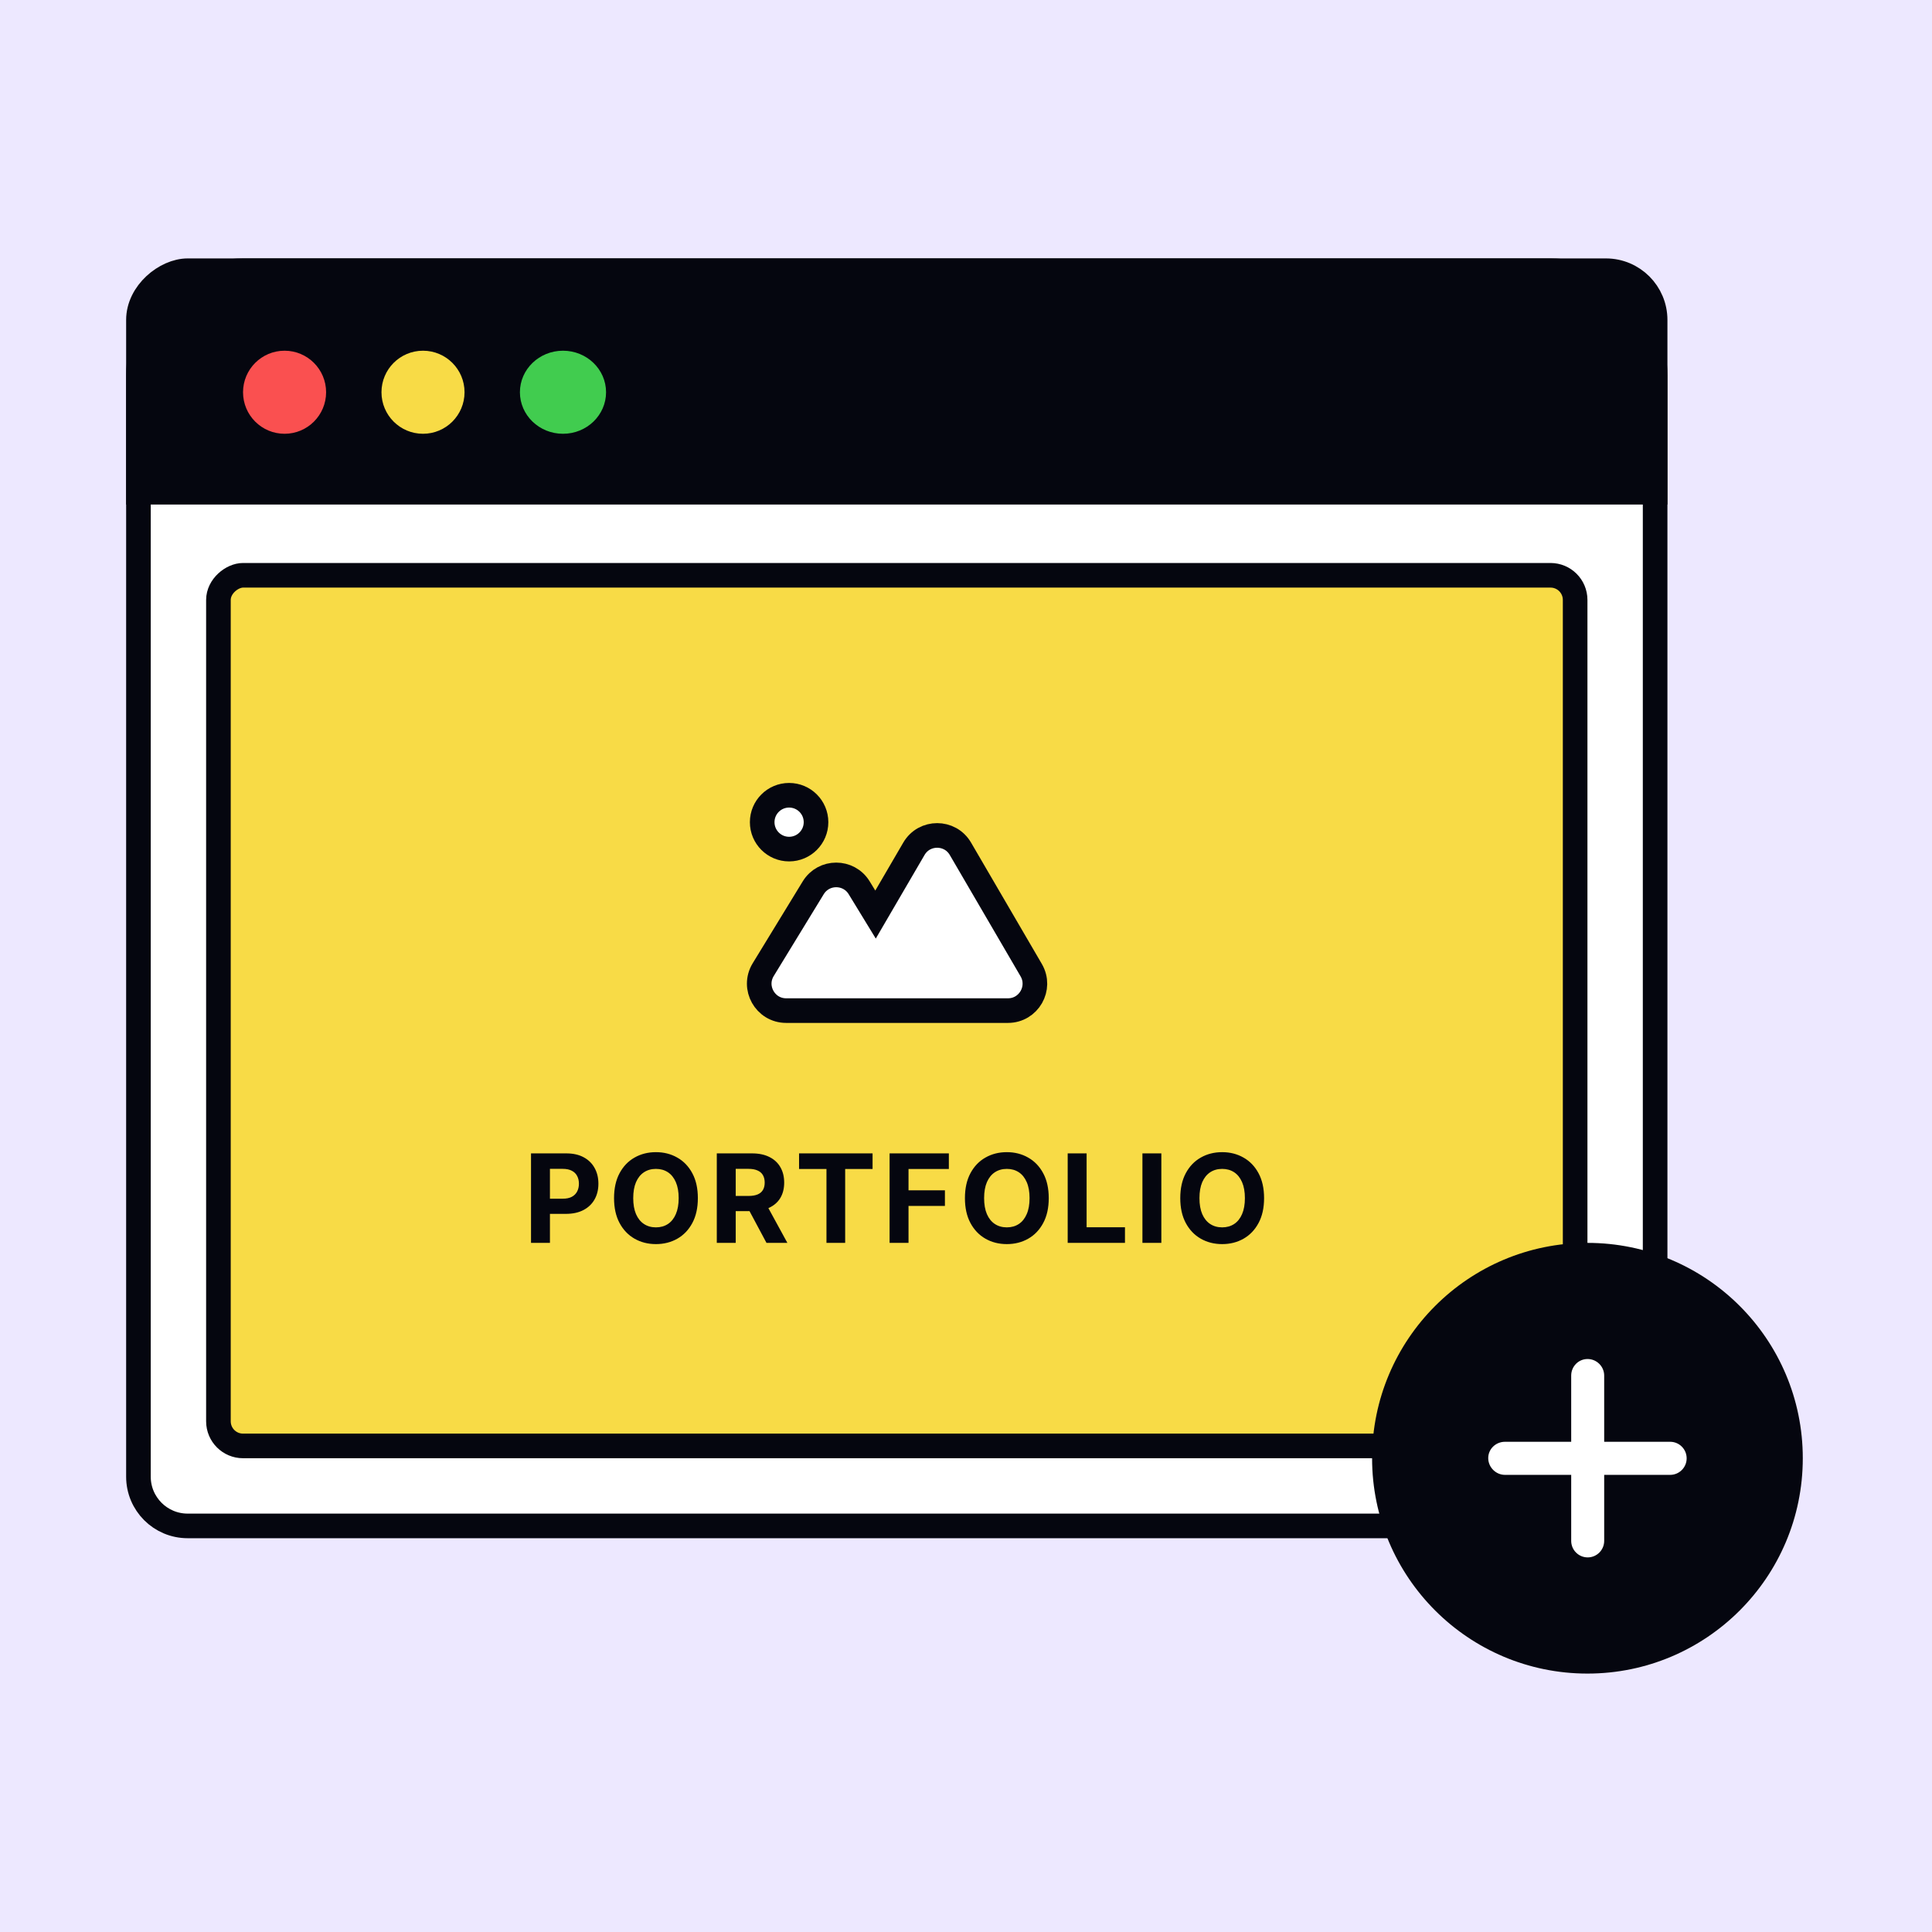 <svg width="628" height="628" viewBox="0 0 628 628" fill="none" xmlns="http://www.w3.org/2000/svg">
<rect width="628" height="628" fill="#EDE8FF"/>
<rect x="45" y="496" width="408" height="493" rx="16" transform="rotate(-90 45 496)" fill="white" stroke="#05060F" stroke-width="8"/>
<rect x="71" y="470" width="283" height="441" rx="8" transform="rotate(-90 71 470)" fill="#F8DB46" stroke="#05060F" stroke-width="8"/>
<path d="M41 122C41 101.013 58.013 84 79 84H504C524.987 84 542 101.013 542 122V164H41V122Z" fill="#05060F"/>
<circle cx="92.5" cy="127.5" r="13.5" fill="#FA5050"/>
<circle cx="137.5" cy="127.5" r="13.5" fill="#F8DB46"/>
<ellipse cx="183" cy="127.5" rx="14" ry="13.5" fill="#41CC4F"/>
<circle cx="516" cy="474" r="70" fill="#05060F"/>
<path fill-rule="evenodd" clip-rule="evenodd" d="M516.042 441.75C519.003 441.75 521.443 444.166 521.443 447.134L521.445 468.656H542.889C545.85 468.656 548.25 471.063 548.25 474.031C548.25 477 545.85 479.406 542.889 479.406H521.445L521.444 500.86C521.444 503.828 519.044 506.235 516.083 506.235C513.122 506.235 510.721 503.828 510.721 500.86L510.722 479.406H489.183C486.222 479.406 483.75 476.926 483.75 473.957C483.75 470.989 486.222 468.656 489.183 468.656H510.722L510.72 447.134C510.72 444.166 513.081 441.75 516.042 441.75Z" fill="white"/>
<path d="M265.251 267.25C265.251 272.082 261.333 276 256.501 276C251.668 276 247.751 272.082 247.751 267.25C247.751 262.418 251.668 258.5 256.501 258.5C261.333 258.5 265.251 262.418 265.251 267.25Z" fill="white"/>
<path fill-rule="evenodd" clip-rule="evenodd" d="M312.185 275.899C308.808 270.111 300.445 270.111 297.069 275.899L284.596 297.281L279.277 288.577C275.865 282.994 267.756 282.994 264.344 288.577L248.083 315.187C244.52 321.018 248.716 328.5 255.549 328.5L282.751 328.5L327.635 328.5C334.388 328.5 338.596 321.174 335.193 315.341L312.185 275.899Z" fill="white"/>
<path d="M265.251 267.25C265.251 272.082 261.333 276 256.501 276C251.668 276 247.751 272.082 247.751 267.25C247.751 262.418 251.668 258.5 256.501 258.5C261.333 258.5 265.251 262.418 265.251 267.25Z" stroke="#05060F" stroke-width="8"/>
<path fill-rule="evenodd" clip-rule="evenodd" d="M312.185 275.899C308.808 270.111 300.445 270.111 297.069 275.899L284.596 297.281L279.277 288.577C275.865 282.994 267.756 282.994 264.344 288.577L248.083 315.187C244.52 321.018 248.716 328.5 255.549 328.5L282.751 328.5L327.635 328.5C334.388 328.5 338.596 321.174 335.193 315.341L312.185 275.899Z" stroke="#05060F" stroke-width="8"/>
<path d="M172.609 404V374.909H184.086C186.293 374.909 188.172 375.33 189.725 376.173C191.278 377.007 192.462 378.167 193.276 379.653C194.1 381.131 194.512 382.835 194.512 384.767C194.512 386.699 194.096 388.403 193.262 389.881C192.429 391.358 191.222 392.509 189.64 393.332C188.068 394.156 186.165 394.568 183.93 394.568H176.615V389.639H182.936C184.119 389.639 185.095 389.436 185.862 389.028C186.638 388.612 187.216 388.039 187.595 387.31C187.983 386.571 188.177 385.723 188.177 384.767C188.177 383.801 187.983 382.958 187.595 382.239C187.216 381.509 186.638 380.946 185.862 380.548C185.085 380.141 184.1 379.938 182.907 379.938H178.759V404H172.609ZM226.84 389.455C226.84 392.627 226.239 395.326 225.036 397.551C223.843 399.777 222.214 401.476 220.15 402.651C218.095 403.815 215.784 404.398 213.218 404.398C210.633 404.398 208.313 403.811 206.258 402.636C204.203 401.462 202.579 399.762 201.386 397.537C200.193 395.312 199.596 392.617 199.596 389.455C199.596 386.282 200.193 383.583 201.386 381.358C202.579 379.133 204.203 377.437 206.258 376.273C208.313 375.098 210.633 374.511 213.218 374.511C215.784 374.511 218.095 375.098 220.15 376.273C222.214 377.437 223.843 379.133 225.036 381.358C226.239 383.583 226.84 386.282 226.84 389.455ZM220.604 389.455C220.604 387.4 220.297 385.667 219.681 384.256C219.075 382.845 218.218 381.775 217.11 381.045C216.002 380.316 214.705 379.952 213.218 379.952C211.731 379.952 210.434 380.316 209.326 381.045C208.218 381.775 207.356 382.845 206.741 384.256C206.135 385.667 205.832 387.4 205.832 389.455C205.832 391.509 206.135 393.242 206.741 394.653C207.356 396.064 208.218 397.134 209.326 397.864C210.434 398.593 211.731 398.957 213.218 398.957C214.705 398.957 216.002 398.593 217.11 397.864C218.218 397.134 219.075 396.064 219.681 394.653C220.297 393.242 220.604 391.509 220.604 389.455ZM232.996 404V374.909H244.474C246.671 374.909 248.546 375.302 250.099 376.088C251.661 376.865 252.85 377.968 253.664 379.398C254.488 380.818 254.9 382.49 254.9 384.412C254.9 386.344 254.483 388.006 253.65 389.398C252.816 390.78 251.609 391.841 250.028 392.58C248.456 393.318 246.552 393.688 244.317 393.688H236.633V388.744H243.323C244.497 388.744 245.473 388.583 246.249 388.261C247.026 387.939 247.603 387.456 247.982 386.812C248.37 386.169 248.565 385.368 248.565 384.412C248.565 383.446 248.37 382.632 247.982 381.969C247.603 381.306 247.021 380.804 246.235 380.463C245.458 380.113 244.478 379.938 243.295 379.938H239.147V404H232.996ZM248.707 390.761L255.937 404H249.147L242.073 390.761H248.707ZM259.738 379.98V374.909H283.63V379.98H274.724V404H268.645V379.98H259.738ZM289.165 404V374.909H308.426V379.98H295.316V386.912H307.148V391.983H295.316V404H289.165ZM340.897 389.455C340.897 392.627 340.295 395.326 339.093 397.551C337.899 399.777 336.271 401.476 334.206 402.651C332.151 403.815 329.841 404.398 327.274 404.398C324.689 404.398 322.369 403.811 320.314 402.636C318.259 401.462 316.635 399.762 315.442 397.537C314.249 395.312 313.652 392.617 313.652 389.455C313.652 386.282 314.249 383.583 315.442 381.358C316.635 379.133 318.259 377.437 320.314 376.273C322.369 375.098 324.689 374.511 327.274 374.511C329.841 374.511 332.151 375.098 334.206 376.273C336.271 377.437 337.899 379.133 339.093 381.358C340.295 383.583 340.897 386.282 340.897 389.455ZM334.661 389.455C334.661 387.4 334.353 385.667 333.737 384.256C333.131 382.845 332.274 381.775 331.166 381.045C330.058 380.316 328.761 379.952 327.274 379.952C325.788 379.952 324.49 380.316 323.382 381.045C322.274 381.775 321.413 382.845 320.797 384.256C320.191 385.667 319.888 387.4 319.888 389.455C319.888 391.509 320.191 393.242 320.797 394.653C321.413 396.064 322.274 397.134 323.382 397.864C324.49 398.593 325.788 398.957 327.274 398.957C328.761 398.957 330.058 398.593 331.166 397.864C332.274 397.134 333.131 396.064 333.737 394.653C334.353 393.242 334.661 391.509 334.661 389.455ZM347.053 404V374.909H353.203V398.929H365.675V404H347.053ZM377.498 374.909V404H371.348V374.909H377.498ZM410.892 389.455C410.892 392.627 410.291 395.326 409.088 397.551C407.895 399.777 406.266 401.476 404.201 402.651C402.147 403.815 399.836 404.398 397.27 404.398C394.684 404.398 392.364 403.811 390.309 402.636C388.255 401.462 386.63 399.762 385.437 397.537C384.244 395.312 383.648 392.617 383.648 389.455C383.648 386.282 384.244 383.583 385.437 381.358C386.63 379.133 388.255 377.437 390.309 376.273C392.364 375.098 394.684 374.511 397.27 374.511C399.836 374.511 402.147 375.098 404.201 376.273C406.266 377.437 407.895 379.133 409.088 381.358C410.291 383.583 410.892 386.282 410.892 389.455ZM404.656 389.455C404.656 387.4 404.348 385.667 403.733 384.256C403.127 382.845 402.27 381.775 401.162 381.045C400.054 380.316 398.756 379.952 397.27 379.952C395.783 379.952 394.486 380.316 393.378 381.045C392.27 381.775 391.408 382.845 390.792 384.256C390.186 385.667 389.883 387.4 389.883 389.455C389.883 391.509 390.186 393.242 390.792 394.653C391.408 396.064 392.27 397.134 393.378 397.864C394.486 398.593 395.783 398.957 397.27 398.957C398.756 398.957 400.054 398.593 401.162 397.864C402.27 397.134 403.127 396.064 403.733 394.653C404.348 393.242 404.656 391.509 404.656 389.455Z" fill="#05060F"/>
</svg>
